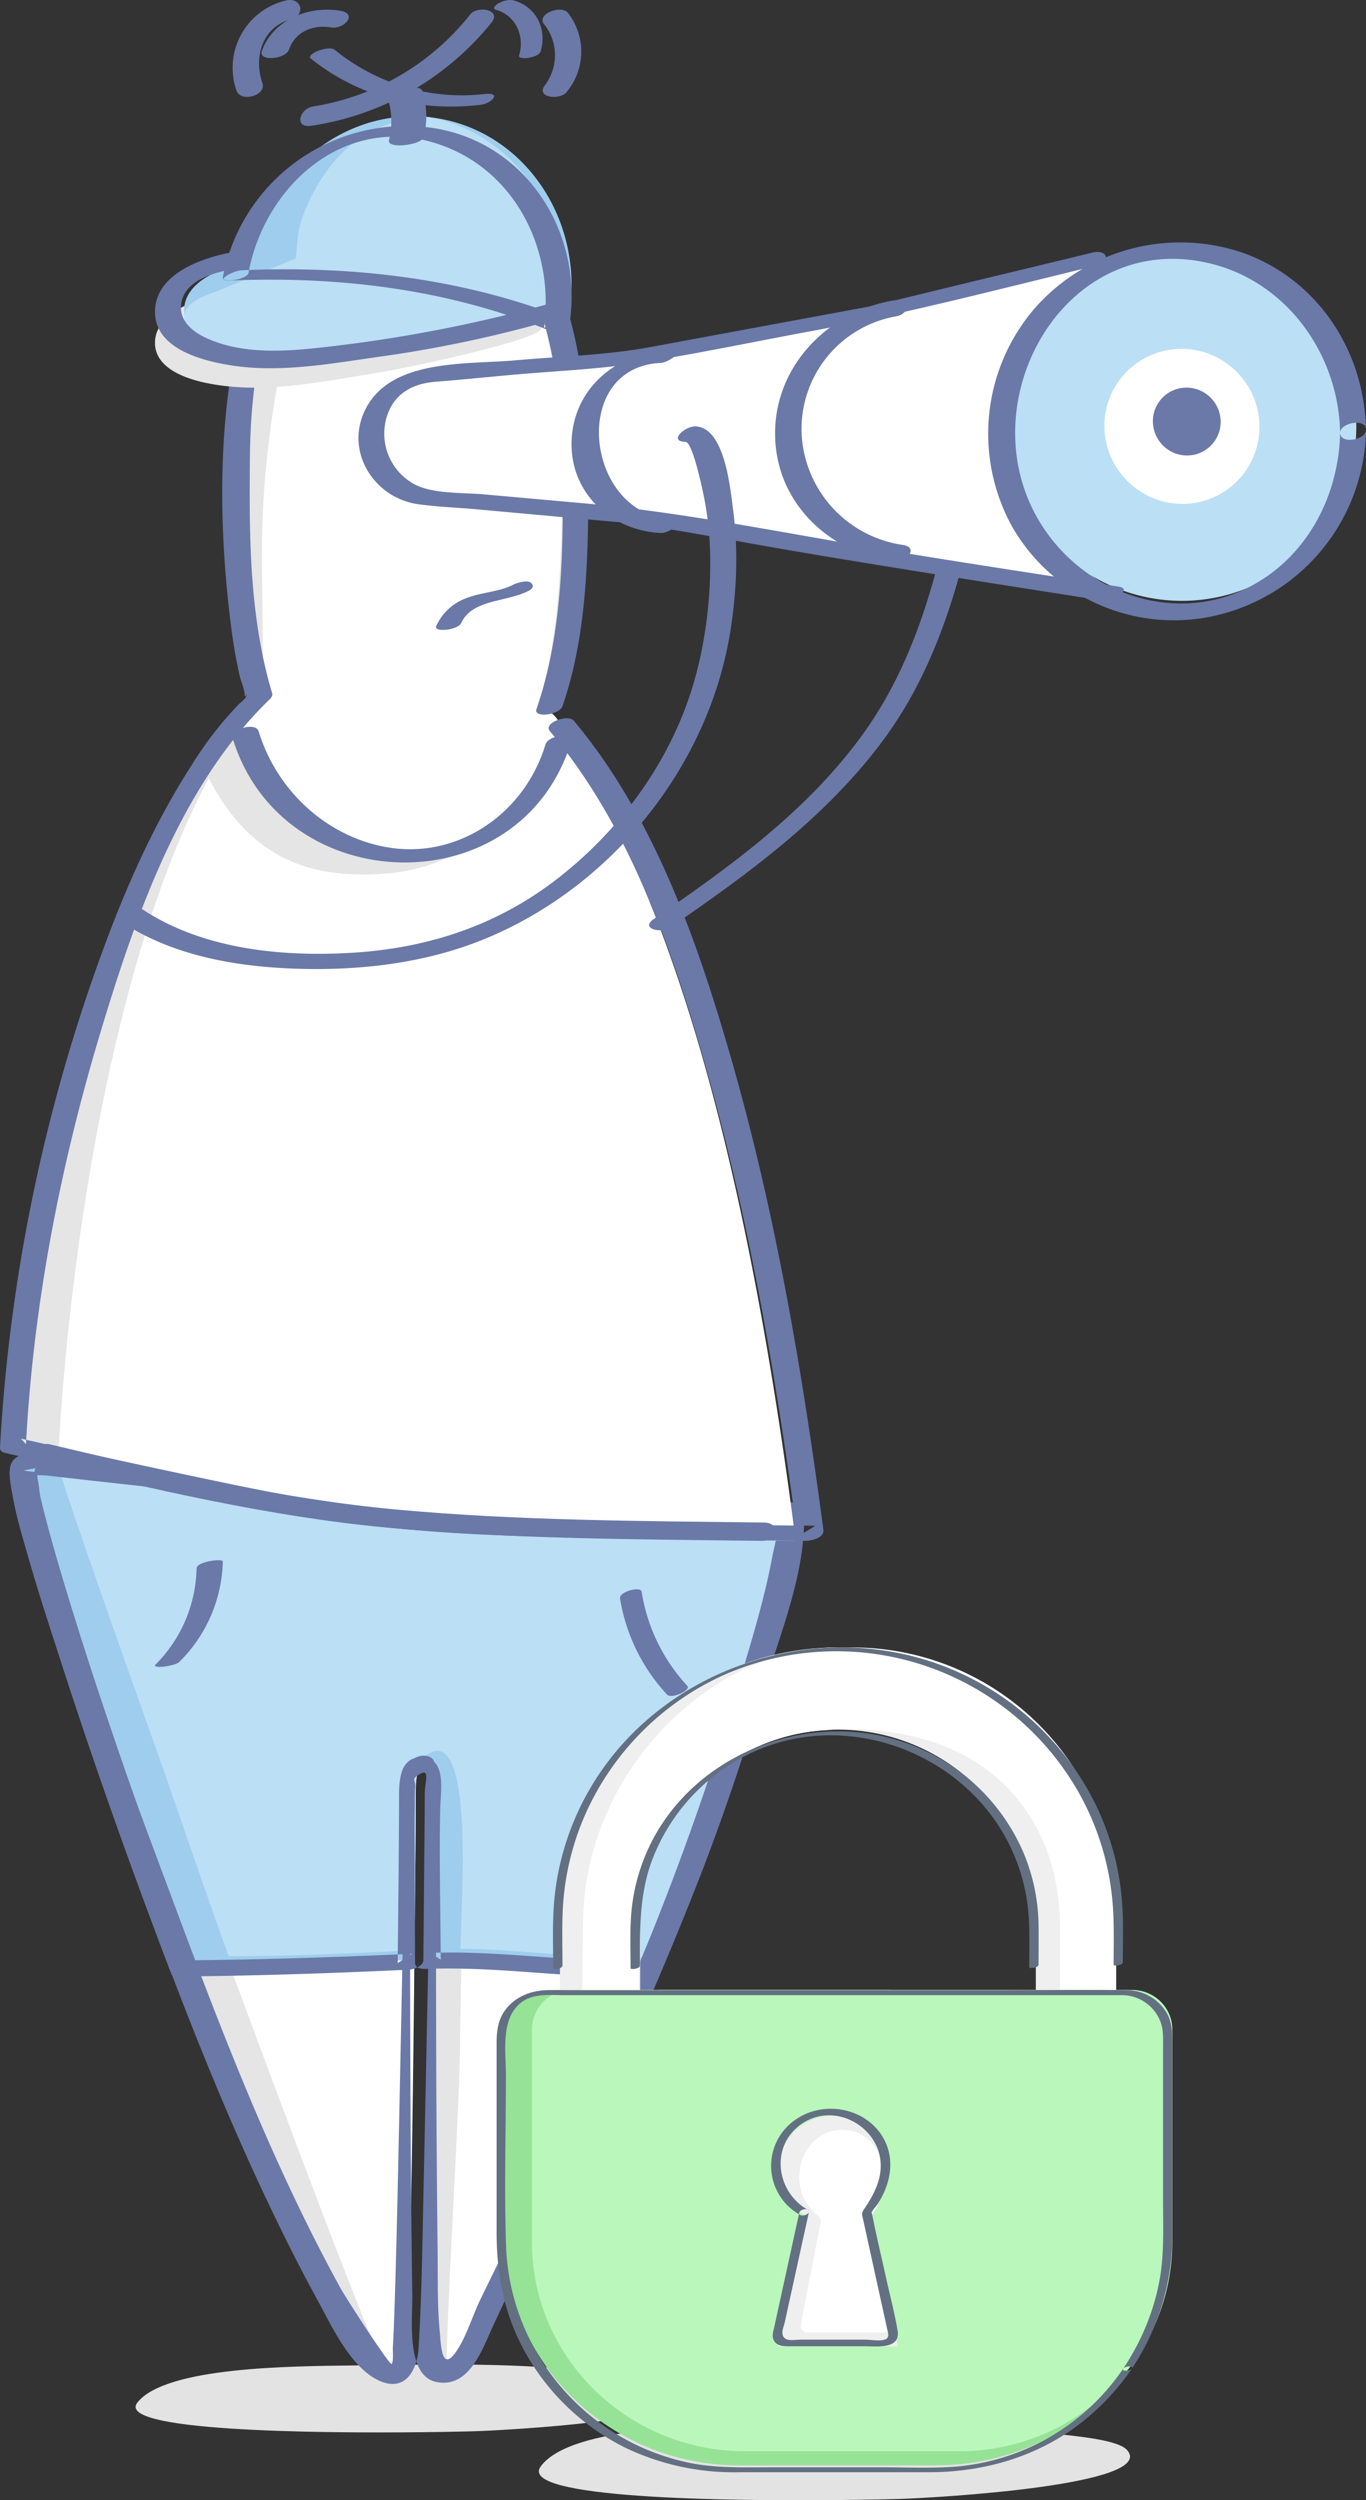 <svg
    _ngcontent-jhh-c668=""
    width="141"
    height="258"
    xmlns="http://www.w3.org/2000/svg"
  >
    <rect width="100%" height="100%" fill="#333333" stroke="none"/>
    <g _ngcontent-jhh-c668="" fill="none" fill-rule="evenodd">
      <path
        _ngcontent-jhh-c668=""
        d="M14.95 249.26c-.87-.37-1.19-.81-.77-1.34 2.9-3.7 15.92-3.75 22.24-3.83 7.94-.1 16.2-.3 23.35.51 3 .34 9.78.6 10.94 1.82 3.04 3.22-18.6 4.38-22.1 4.47-5.85.15-28.7.47-33.66-1.63"
        fill="#E3E3E3"
      ></path>
      <path
        _ngcontent-jhh-c668=""
        d="M81.94 155.2c-.07-.46-30.23-1.29-35.4-1.25-11.05.07-44.17-3.93-44.29-3.95-.44-.05-.17 1.45-.14 1.62.23 1.57.64 3.13 1.04 4.66.63 2.4 1.33 4.77 2.05 7.14a408.7 408.7 0 0 0 2.87 9.04 606.75 606.75 0 0 0 7.53 21.5c1.4 3.78 2.83 7.55 4.3 11.3 1.42 3.66 2.9 7.3 4.4 10.92 1.4 3.34 2.85 6.67 4.36 9.96a171.4 171.4 0 0 0 4.12 8.43 66.88 66.88 0 0 0 3.7 6.32 15.9 15.9 0 0 0 3.1 3.64c.96.76 2.24.66 2.2-.76-.18-5.84.27-11.77.38-17.63.13-6.86.22-13.72.3-20.58l.16-17.34c.01-1.3 0-2.6.02-3.9 0-.48-.14-3.11.87-2.88 1.15.26.72 4.01.73 4.89l.03 6.06.06 16.9c.03 6.06.05 12.13.1 18.2.02 4.48.05 8.96.13 13.44.02.78-.29 2.63.14 3.34.25.41.74.67 1.22.64 1.11-.08 1.72-1.57 2.16-2.4 3.4-6.6 6.96-13.1 10.22-19.76 1.6-3.28 3.11-6.6 4.6-9.93 1.5-3.36 2.79-6.88 4.43-10.17l.09-.2a260.97 260.97 0 0 0 10.97-30.88c1.22-4.32 2.61-8.57 3.35-13.02.18-1.09.36-2.24.2-3.34"
        fill="#E5E5E5"
      ></path>
      <path
        _ngcontent-jhh-c668=""
        d="M81.94 155.63c-.07-.46-30.02-1.29-35.14-1.25-10.98.07-40.82-3.5-40.8-3.38.74 4.73 13.04 39.18 14.4 42.86 1.39 3.76 18.25 49.69 19.5 50.68.93.75 2.21.65 2.17-.76-.18-5.81.27-11.72.38-17.55.13-6.83.21-13.66.29-20.49l.16-17.25c.01-1.3 0-2.59.02-3.89 0-.47.05-2.24.87-2.86 5.06-3.9 3.67 23.45 3.7 29.05.02 6.04-1.79 34.15-1.3 34.12 1.1-.08 1.7-1.56 2.13-2.4 3.38-6.55 6.92-13.02 10.15-19.65 1.6-3.27 3.09-6.58 4.57-9.9 1.5-3.33 2.76-6.84 4.4-10.11l.08-.2a260.16 260.16 0 0 0 10.9-30.73c1.2-4.3 2.6-8.53 3.33-12.96.17-1.08.35-2.23.19-3.33"
        fill="#FFF"
      ></path>
      <path
        _ngcontent-jhh-c668=""
        d="M18.8 202.92c7.9-.05 15.8-.32 23.7-.68l.12-13.4c.01-1.28 0-2.57.02-3.86 0-.47-.14-3.08.87-2.85 1.15.26.72 3.97.73 4.84l.03 6 .03 9.18c8-.38 15.13 1.2 23.12.78a292.63 292.63 0 0 0 10.97-30.57c1.22-4.28 2.61-8.49 3.35-12.9.18-1.07.36-2.21.2-3.3-.07-.46-30.23-1.29-35.4-1.25-11.05.07-44.17-3.9-44.29-3.9-.44-.06-.17 1.42-.14 1.6.23 1.55.64 3.1 1.04 4.61.63 2.37 1.33 4.73 2.05 7.07.92 3 1.88 5.98 2.87 8.95a596.76 596.76 0 0 0 7.53 21.28c1.05 2.8 2.12 5.6 3.2 8.4"
        fill="#9FCDED"
      ></path>
      <path
        _ngcontent-jhh-c668=""
        d="M23.63 201.87c7.84-.05 11.32-.26 19.15-.62l.13-13.28c.01-1.28 0-2.55.02-3.83 0-.47.09-2.16.87-2.83 4.05-3.48 3.95 8.26 3.96 10.24.02 3.03-.24 9.55-.24 9.55 6.78.04 13.06 1.2 20 .83a289.82 289.82 0 0 0 10.9-30.3c1.2-4.24 2.6-8.42 3.33-12.78a11 11 0 0 0 .19-3.29c-.07-.45-30.01-1.27-35.13-1.23C35.83 154.4 6.14 151 6 151c-.44-.05 9.38 27.38 10.57 30.76 1.3 3.65 5.97 17.34 7.05 20.11"
        fill="#BBDFF5"
      ></path>
      <path
        _ngcontent-jhh-c668=""
        d="M18.43 203.95c7.93-.06 15.86-.33 23.79-.7.44-.01 1.47-.38 1.48-.96l.1-11.41c.03-1.99.03-3.98.05-5.97 0-.88.56-2.49-.5-1.85-1 .6-.43.5-.5 1.4-.06.62-.03 1.38-.04 2.02a229.6 229.6 0 0 0-.01 4.25l.04 11.76c0 .64.67.7 1.17.68 7.65-.3 15.24 1.1 22.9.78.41-.02 1.2-.3 1.39-.75a313 313 0 0 0 9.36-25.66c1.37-4.39 2.68-8.82 3.82-13.27.43-1.66 2.63-7.83.81-9-.68-.46-2.23-.3-3-.35-2.09-.13-4.19-.21-6.28-.3-5.42-.21-10.84-.37-16.26-.5-9.2-.23-18.3-.44-27.48-1.29-5.9-.54-11.8-1.16-17.69-1.82-2.72-.31-5.8-1.12-8.54-1-2.79.13-2.05 2.7-1.62 4.68 1.18 5.55 3 11 4.75 16.4 3.5 10.9 7.35 21.69 11.43 32.38.4 1.03 3 .26 2.64-.71a669.33 669.33 0 0 1-9.43-26.26 430.58 430.58 0 0 1-4.35-13.64c-.6-2.03-1.19-4.06-1.72-6.1a56.97 56.97 0 0 1-.78-3.25c-.06-.3-.08-1.82-.34-2.07.16.15-2.4-.09-1.07.3.46.14 1.04.12 1.52.18a1030.08 1030.08 0 0 0 20.65 2.24c17.85 1.74 35.71 1.31 53.59 2.43.4.02 1.58-.11 1.92.14.38.29-.3 2.83-.49 3.8-.92 4.94-2.48 9.79-3.9 14.6a295.09 295.09 0 0 1-10.02 27.92l1.4-.75c-7.65.33-15.24-1.07-22.9-.78l1.17.68c-.02-5.19-.16-10.4-.05-15.59.03-1.67.68-5.08-1.73-5.26-2.74-.2-2.51 2.98-2.52 4.82-.02 5.47-.08 10.94-.14 16.4l1.48-.96c-7.7.35-15.4.61-23.12.67-1.09 0-2.76 1.68-.98 1.67"
        fill="#6A79A8"
      ></path>
      <path
        _ngcontent-jhh-c668=""
        d="M82.82 155.58c-.96-1.03-4.03-.68-5.24-.74-3.82-.2-7.64-.32-11.47-.44-6.84-.22-13.67-.34-20.51-.44-8.76-.12-17.55-1.16-26.25-2.07-3.9-.4-7.8-.83-11.7-1.28-1.51-.17-3.8-.9-5.34-.48-1.33.36-1.4 1.42-1.26 2.59.44 3.68 1.73 7.38 2.8 10.91a489.52 489.52 0 0 0 7.36 22.22c5.15 14.55 10.5 29.15 17.23 43.05 1.36 2.82 2.78 5.6 4.28 8.35 1.45 2.64 3.45 7.07 6.42 8.41 2.75 1.24 3.93-1.16 4.07-3.42.36-6.06.41-12.15.55-18.21.2-9.16.37-18.32.57-27.47.07-3.4.15-6.81.25-10.22.03-.99.06-1.98.11-2.97.02-.35.23-1.42.04-1.12l-1.72.8-.85-.58c.71 2.05.13 5.22.14 7.39.02 3.25.03 6.5.03 9.76 0 6.3.02 12.59.05 18.88.03 6.11.09 12.22.18 18.33.04 2.4-.7 8.34 2.5 8.97 3.27.64 4.62-3.1 5.66-5.4 2.5-5.5 5.33-10.86 8-16.28a364.5 364.5 0 0 0 14.03-31.76 250.94 250.94 0 0 0 6.08-18.1c1.7-5.76 4.54-12.38 4.1-18.46-.09-1.15-2.73-.54-2.64.7.37 5.09-2.02 10.66-3.4 15.47a261.23 261.23 0 0 1-5.03 15.7 320.38 320.38 0 0 1-11.49 27.54c-2.33 5-4.8 9.92-7.24 14.86-1.18 2.39-2.37 4.78-3.53 7.18-.83 1.69-1.46 3.91-2.55 5.46-1.47 2.09-1.53-.73-1.65-2.02-.27-2.77-.2-5.6-.23-8.39-.06-5.39-.1-10.78-.13-16.17-.03-6.3-.03-12.6-.04-18.9 0-3.07-.02-6.15-.04-9.22-.01-1.83.45-4.48-.16-6.25-.13-.37-.48-.53-.85-.58h-.01a1.8 1.8 0 0 0-1.72.8c-.44.7-.22 2.14-.25 2.9-.1 2.43-.15 4.85-.2 7.27-.18 7.16-.31 14.32-.46 21.48-.15 7.25-.29 14.5-.5 21.74-.07 2.29-.13 4.58-.26 6.87-.02.28.09 1.46-.12 1.69-.2.21-4.8-6.92-5.29-7.83-7.01-12.76-12.26-26.42-17.32-40.04-5.04-13.55-10.39-27.37-13.64-41.49-.15-.65-.14-1.76-.45-2.32-.53-.95.64-.82-.86-.6-2.09.32-.55.23-.41.33.5.33 1.84.21 2.43.28 3.3.39 6.6.75 9.9 1.11 8.52.92 17.06 1.82 25.62 2.29 6.86.38 13.77.29 20.64.48a918 918 0 0 1 12.92.44c1.62.07 3.23.14 4.85.25.48.03 1.04.16 1.52.11.65-.06.6.37.06-.22.78.85 3.3-.2 2.42-1.14"
        fill="#6A79A8"
      ></path>
      <path
        _ngcontent-jhh-c668=""
        d="M20.29 161.85a14.45 14.45 0 0 1-4.22 9.9c-.5.5 2 .18 2.44-.26A15.07 15.07 0 0 0 23 161.13c.01-.33-2.7-.01-2.71.72M64 164.94a19.04 19.04 0 0 0 4.86 9.93c.46.48 2.5-.47 2.09-.9a18.55 18.55 0 0 1-4.72-9.72c-.11-.6-2.34 0-2.23.69"
        fill="#6A79A8"
      ></path>
      <path
        _ngcontent-jhh-c668=""
        d="M1 149.85c1.63-33.66 17.87-97.98 47.26-82.48C66.99 77.25 76.83 118.56 82 159c0 0-34.1-.26-45.34-1.75-9.53-1.26-35.66-7.4-35.66-7.4"
        fill="#E5E5E5"
      ></path>
      <path
        _ngcontent-jhh-c668=""
        d="M59 47.82C59 30.25 51.39 16 42 16S25 30.25 25 47.82v3.15c0 9.75.82 16.54 2.24 21.26C30.17 81.95 41.64 86 41.64 86S53.4 82.02 56.4 73.34C58.05 68.59 59 61.5 59 50.97v-3.15"
        fill="#E5E5E5"
      ></path>
      <path
        _ngcontent-jhh-c668=""
        d="M33.13 85.79a19.3 19.3 0 0 1-3.61-2.2c-2.12-1.63-4.98-6.63-5.47-8.38-.68-2.4 5.67-3.3 6.96-3.44 4.2-.46 14.37-1.2 18.32-.45 3.14.59 8.96 1.1 8.66 4.67-.32 3.79-6.06 9.66-9.36 10.82a17.55 17.55 0 0 1-9.6.87 25.42 25.42 0 0 1-5.9-1.9"
        fill="#FFF"
      ></path>
      <path
        _ngcontent-jhh-c668=""
        d="M6 150.65c.99-20.08 5.55-51.88 15.56-70.34l.18.36c4.52 8.4 11 10.2 18.94 9.4a20.58 20.58 0 0 0 16.86-14.04c.05-.14.18.23.27.34C70.5 92.71 77.8 125.64 82 158c0 0-34.05-.26-45.3-1.72-9.51-1.23-30.7-5.63-30.7-5.63"
        fill="#FFF"
      ></path>
      <path
        _ngcontent-jhh-c668=""
        d="M24.02 76.2c5.12 16.74 29.84 17.3 34.96.26.29-.96-2.39-.6-2.67.35-2.12 7.05-8.8 11.65-15.82 10.7-6.38-.87-11.84-5.65-13.8-12.06-.3-.98-2.96-.2-2.67.75M78.86 157.11c-12.62-.16-25.35-.18-37.92-1.34-12.02-1.1-24.13-3.96-35.83-6.74-1.16-.27-3.1 1.35-1.5 1.73 11.9 2.83 24.2 5.76 36.43 6.88 12.8 1.18 25.76 1.2 38.6 1.36 1.52.02 2-1.86.22-1.89"
        fill="#6A79A8"
      ></path>
      <path
        _ngcontent-jhh-c668=""
        d="M40.9 16C50.33 16 58 30.24 58 47.8v3.15c0 10.53-.96 17.6-2.61 22.36-3.03 8.67-14.83 12.64-14.85 12.65-1.25.42-5.2-2.6-6.12-3.22a24.38 24.38 0 0 1-5.91-5.42c-.8-1.07-2.69-3.42-2.5-4.83.03-.18 1.2-.1 1.2-.1s-.1-5.96-.11-8.56c0-2.42-.14-7.01.03-10.9.47-10.33 2.73-21.1 6.04-30.87C34.44 18.3 36.8 16 40.89 16"
        fill="#FFF"
      ></path>
      <path
        _ngcontent-jhh-c668=""
        d="M52.95 60.35c-1.43.72-3.16.76-4.67 1.32a5.46 5.46 0 0 0-3.25 2.93c-.32.68 2.23.43 2.57-.3 1.15-2.48 4.61-2.14 6.94-3.32.44-.22.65-.55.23-.86-.41-.3-1.44.04-1.82.23"
        fill="#6A79A8"
      ></path>
      <path
        _ngcontent-jhh-c668=""
        d="M56.75 75.44c8.39 10 12.81 23.03 16.3 35.37 4.4 15.63 7.13 31.7 9.27 47.76l1.85-1.13c-10.2-.08-20.39-.28-30.57-.69-5.72-.23-11.5-.4-17.16-1.28-6.64-1.02-13.23-2.44-19.8-3.84-4.83-1.03-9.67-2.09-14.48-3.18l.52.58c.75-14.2 3.48-28.43 7.56-42.07 3.6-12.01 8.3-25.84 17.6-34.8.14-.14.32-.37.26-.6-2.39-7.92-2.39-16.46-2.3-24.65.1-8.7 1.84-18.48 7.46-25.48 2.1-2.62 5.09-5.06 8.67-4.86 3.35.19 6.19 2.4 8.26 4.85 5.8 6.86 7.68 16.74 7.84 25.43.15 8.7.22 18-2.66 26.33-.32.94 2.37.61 2.69-.31 2.45-7.1 2.65-14.9 2.67-22.33.01-7.8-.56-15.55-3.67-22.82-2.2-5.16-5.92-10.82-11.75-12.34-5.1-1.34-10.18 1.06-13.57 4.8-4.93 5.43-7.22 13.01-8.15 20.11-1.04 7.92-.75 16.49.27 24.4.21 1.69.5 3.38.88 5.05.15.63.5 1.37.52 2 0 .47.44-.73.1.24-.07.2-.5.48-.66.64a37.13 37.13 0 0 0-4.97 6.42c-3.9 6.06-6.83 12.73-9.28 19.47A177.24 177.24 0 0 0 0 149.35c-.02.34.2.5.53.58 10.8 2.47 21.63 4.92 32.56 6.75 12.3 2.06 25.04 1.9 37.48 2.14 4.19.08 8.38.15 12.57.18.6 0 1.96-.3 1.85-1.14-2.17-16.36-4.95-32.74-9.52-48.63-3.5-12.17-7.96-24.96-16.23-34.85-.62-.73-3.19.22-2.49 1.06"
        fill="#6A79A8"
      ></path>
      <path
        _ngcontent-jhh-c668=""
        d="M69.15 95.73c7.96-5.46 15.94-11.27 21.83-19.1 6.75-8.97 9.06-20.1 11-30.97.2-1.1-2.45-.69-2.62.3-1.87 10.42-4.02 21.15-10.33 29.85-5.69 7.86-13.66 13.62-21.54 19.02-1.47 1 .76 1.52 1.66.9"
        fill="#6A79A8"
      ></path>
      <path
        _ngcontent-jhh-c668=""
        d="M47.34 38.36c1.7-.31 3.5-.37 5.03-.5A318.4 318.4 0 0 0 112.82 27c-4.12 3.76-8.46 7.9-9.56 13.4-.83 4.14.37 8.52 2.66 12.05 2.28 3.53 5.57 6.29 9.08 8.55-20.84-3.73-41.72-7.46-62.81-9.1-2.46-.19-5.02-.38-7.25-1.53-2.56-1.33-4.46-4.11-3.81-7.1.21-.99.67-1.92 1.36-2.64 1.25-1.3 3-1.93 4.85-2.27"
        fill="#FFF"
      ></path>
      <path
        _ngcontent-jhh-c668=""
        d="M69.27 53.55c-8.83-.42-10.56-15.65-1.08-16.1.91-.04 2.86-1.53 1.08-1.45-4.9.23-9.7 3.4-10.23 8.9C58.5 50.68 63 54.76 68.2 55c.94.04 2.86-1.37 1.08-1.45M93.18 56.23a12.21 12.21 0 0 1-10.42-11.18 11.8 11.8 0 0 1 9.7-12.4c1.69-.3 1.22-1.92-.45-1.61-6.8 1.26-12.18 7-12 14 .16 6.87 5.52 11.92 12.18 12.95 1.21.18 2.8-1.48 1-1.76"
        fill="#6A79A8"
      ></path>
      <path
        _ngcontent-jhh-c668=""
        d="M140 44a18 18 0 1 1-36 0 18 18 0 0 1 36 0"
        fill="#BBDFF5"
      ></path>
      <path
        _ngcontent-jhh-c668=""
        d="M115.5 60.54c-8.65-1.36-17.31-2.65-25.94-4.11-9.77-1.66-19.48-3.6-29.36-4.5l-10.17-.91c-2.1-.2-5.14-.03-7.08-.96a5.94 5.94 0 0 1-2.93-7.34c.83-2.24 2.71-3.15 4.96-3.33 2.63-.2 5.27-.48 7.9-.71 4.37-.4 8.85-.56 13.19-1.25 5.89-.93 11.75-2.17 17.61-3.25 9.9-1.83 19.65-4.4 29.44-6.76 1.6-.38 1.23-1.74-.37-1.35l-16.2 3.91c-2.23.54-4.46 1.1-6.7 1.62-.49.11.12-.01.05 0l-.66.12-3.45.64-18.75 3.47c-4.52.83-9.24.94-13.81 1.35-5.1.46-13-.22-15.58 5.2-2.03 4.27.96 9 5.51 9.65 1.93.27 3.92.34 5.86.51l10.9.99 3.93.35c.43.04 1.57.17 1.2.11 5.7.81 11.38 1.94 17.07 2.9 10.57 1.8 21.17 3.43 31.77 5.1.86.14 3.1-1.22 1.6-1.45"
        fill="#6A79A8"
      ></path>
      <path
        _ngcontent-jhh-c668=""
        d="M127.13 50.17l-.13.1a7.91 7.91 0 0 1-5.83 1.68 8.07 8.07 0 0 1-7.13-8.83 7.95 7.95 0 0 1 8.8-7.07c2.1.23 4 1.27 5.35 2.92a7.98 7.98 0 0 1-1.06 11.2"
        fill="#FFF"
      ></path>
      <path
        _ngcontent-jhh-c668=""
        d="M122.14 46.98a3.54 3.54 0 0 1-3.12-3.87 3.47 3.47 0 0 1 3.84-3.09 3.54 3.54 0 0 1 3.12 3.87 3.47 3.47 0 0 1-3.84 3.09"
        fill="#6A79A8"
      ></path>
      <path
        _ngcontent-jhh-c668=""
        d="M138.33 44.65c-.15 7.08-3.97 13.7-10.5 16.44-6.88 2.89-14.88.28-19.4-5.61-9.45-12.27.71-32 16.37-28.32 7.92 1.85 13.36 9.28 13.53 17.49.02 1.26 2.69.73 2.67-.29-.17-8.29-5.1-15.62-12.84-18.32a20.02 20.02 0 0 0-21.36 5.78 19.83 19.83 0 0 0-2.25 22.66 19.25 19.25 0 0 0 20.16 9.2A20 20 0 0 0 141 44.36c.03-1.25-2.65-.75-2.67.29M12.28 94.95c5.27 3.62 11.96 4.8 18.27 5.01 6.2.21 12.64-.48 18.46-2.67 13.6-5.13 24-17.78 26.34-31.93.69-4.17.88-8.48.33-12.68-.29-2.19-.85-8.62-3.92-8.68-1.07-.02-2.81 1.55-1.01 1.59.75.01 1.76 4.96 1.9 5.62.49 2.41.69 4.88.66 7.35-.04 4.03-.6 8.15-1.74 12.03-2.37 7.99-7.58 15.14-14.23 20.23-6.19 4.74-13.31 7.05-21.08 7.5-7.4.44-15.64-.42-21.87-4.7-.77-.53-3.21.57-2.1 1.33"
        fill="#6A79A8"
      ></path>
      <path
        _ngcontent-jhh-c668=""
        d="M16 35.55c.14 2.48 3.16 3.51 5.15 3.94 5.7 1.22 11.45 0 17.07-.9 5.85-.95 15.83-3.34 17.28-4.33.1-.06.37-.3.37-.3 1.15-9.6-5.4-17.8-14.56-18.85-9.12-1.05-17.45 5.8-18.66 15.3h-.05c-1.47.28-2.88.76-4.07 1.43-1.34.76-2.62 1.98-2.53 3.7"
        fill="#E5E5E5"
      ></path>
      <path
        _ngcontent-jhh-c668=""
        d="M19 32.1c.04 2.53 3.01 3.7 4.98 4.21 5.63 1.46 11.4.25 17.03-.46 5.87-.73 11.72-1.98 17.44-3.55l.32.12c1.52-9.74-4.62-18.8-13.72-20.23-9.06-1.42-17.64 5.25-19.22 14.92l-.05-.01c-1.48.23-2.9.66-4.12 1.3-1.36.73-2.68 1.93-2.66 3.7"
        fill="#9FCDED"
      ></path>
      <path
        _ngcontent-jhh-c668=""
        d="M19.06 32.3c-.07.24-.08.5-.03.8.33 1.71 2.1 2.8 3.66 3.2 5.68 1.48 11.48.26 17.17-.45 5.92-.74 11.82-2 17.59-3.59l.32.13c1.53-9.8-4.66-18.9-13.84-20.36-.74-.12-1.6.14-2.3.32-1.47.4-2.94.92-4.24 1.75a13.9 13.9 0 0 0-3.91 3.9c-.63.9-1.17 1.86-1.62 2.86-.45 1-.9 2.07-1.06 3.16-.12.87-.19 1.75-.26 2.63 0 0-6.71 2.83-8 3.34-1.17.45-3.1 1.03-3.48 2.31"
        fill="#BBDFF5"
      ></path>
      <path
        _ngcontent-jhh-c668=""
        d="M25.64 28.2c1.62-8.85 9.77-16.51 19.46-13.38 8.15 2.64 12.16 11.09 11.05 19l2.6-.8c-10.76-4.3-22.3-5.63-33.85-5.13-.73.03-2.91 1.13-1.15 1.06 11.06-.47 22.19.85 32.48 4.97.58.23 2.48-.02 2.6-.8 1.37-9.87-5.41-19.7-16.13-20.1A19.23 19.23 0 0 0 23 28.63c-.1.62 2.52.2 2.64-.45"
        fill="#6A79A8"
      ></path>
      <path
        _ngcontent-jhh-c668=""
        d="M56.55 31.38a148.45 148.45 0 0 1-23.6 4.5c-3.77.42-7.92.64-11.48-.92-1.5-.65-3.14-1.87-2.73-3.81.51-2.41 3.64-3.07 5.58-3.44 1.66-.32 1.19-1.98-.44-1.67-2.97.57-7.86 2.18-7.88 6.12-.02 3.7 4.53 4.95 7.31 5.45 5.43.99 10.97-.13 16.36-.87a129.2 129.2 0 0 0 17.31-3.7c1.61-.44 1.2-2.12-.43-1.66M43.73 14.14c.4-1.59.36-3.17-.13-4.75-.26-.84-3.86-.2-3.59.68.46 1.47.5 2.92.14 4.4-.23.94 3.38.51 3.58-.33"
        fill="#6A79A8"
      ></path>
      <path
        _ngcontent-jhh-c668=""
        d="M50.02 9.7c-5.68.66-11.2-1.1-15.48-4.56-.6-.5-3.02.44-2.46.9 4.89 3.94 11.12 5.52 17.51 4.78 1.17-.13 2.27-1.33.43-1.12"
        fill="#6A79A8"
      ></path>
      <path
        _ngcontent-jhh-c668=""
        d="M48.52 1.51a25.8 25.8 0 0 1-16.17 9.47c-1.46.22-2.02 2.27-.23 2A29.45 29.45 0 0 0 50.74 2.32c1.07-1.32-1.44-1.78-2.22-.82M55.8 5.32c.71-2.37-.52-4.66-2.76-5.27-.5-.14-1.13.04-1.58.29-.2.1-.76.54-.25.68 1.97.54 2.99 2.65 2.37 4.7-.16.54 2.02.25 2.22-.4M35.12 1.11c-3.6-.58-7.07 1.19-8.09 4.17-.37 1.1 2.46.85 2.81-.18.58-1.7 2.3-2.6 4.33-2.27 1.37.22 2.8-1.42.95-1.72"
        fill="#6A79A8"
      ></path>
      <path
        _ngcontent-jhh-c668=""
        d="M29.48.06a7.13 7.13 0 0 0-5.07 9.28c.45 1.29 3.11.5 2.68-.76-.95-2.73.04-5.82 2.88-6.56 1.67-.43 1.17-2.39-.5-1.96M58.5 9.48a6.5 6.5 0 0 0 .14-8.13c-.7-.9-3.29.1-2.49 1.13a5.14 5.14 0 0 1 .11 6.3c-1.02 1.31 1.54 1.6 2.25.7"
        fill="#6A79A8"
      ></path>
      <path
        _ngcontent-jhh-c668=""
        d="M56.64 256.03c-.93-.42-1.27-.92-.82-1.53 3.1-4.19 17.04-4.24 23.8-4.33 8.5-.1 17.35-.33 25.01.58 3.2.38 10.47.67 11.7 2.06 3.26 3.64-19.9 4.96-23.66 5.06-6.25.17-30.72.54-36.03-1.84"
        fill="#E3E3E3"
      ></path>
      <path
        _ngcontent-jhh-c668=""
        d="M70.56 236.36H98c.54 0 .74-.72.09-.72H70.65c-.54 0-.74.72-.09.72"
        fill="#FFF"
      ></path>
      <path
        _ngcontent-jhh-c668=""
        fill="#EFEFEF"
        d="M67.97 225.54h23.98v-20.2H67.97z"
      ></path>
      <path
        _ngcontent-jhh-c668=""
        d="M87.46 219.05H73.83c-.2 0-1.1.72-.64.72h13.63c.2 0 1.1-.72.64-.72M86.57 214.72H72.99c-.43 0-1.02.72-.36.72H86.2c.43 0 1.02-.72.36-.72M87.33 210.4H73.7c-.32 0-1.04.71-.39.71h13.61c.33 0 1.05-.72.4-.72"
        fill="#FFF"
      ></path>
      <path
        _ngcontent-jhh-c668=""
        d="M86.5 170a28.69 28.69 0 0 0-28.7 28.68v17.48h8.28V198.9a20.41 20.41 0 0 1 40.84 0v9.6h8.28v-9.81A28.69 28.69 0 0 0 86.5 170"
        fill="#EFEFEF"
      ></path>
      <path
        _ngcontent-jhh-c668=""
        d="M87.97 170h-1.54c-13.01 0-26.25 12.84-26.25 28.68l-.2 17.48h5.98V198.9c0-11.27 9.16-20.4 20.47-20.4h-1.51c17.12-1.06 24.5 9.13 24.5 20.4v9.6h5.78v-11.35A27.19 27.19 0 0 0 87.97 170"
        fill="#FFF"
      ></path>
      <path
        _ngcontent-jhh-c668=""
        d="M115.9 202.49c0-2.17.09-4.35-.1-6.51a27.88 27.88 0 0 0-2.97-10.3A29.1 29.1 0 0 0 97.6 172c-13.33-5.22-29.18.1-36.48 12.2a27.94 27.94 0 0 0-3.85 11.31c-.28 2.51-.17 5.06-.17 7.59 0 .18.96.04.96-.26 0-1.92-.06-3.86.03-5.78.17-3.5 1.01-6.96 2.47-10.16a28.5 28.5 0 0 1 14.18-14.07 28.76 28.76 0 0 1 36.51 11.97 27.91 27.91 0 0 1 3.5 10.63c.29 2.42.2 4.87.2 7.3 0 .2.96.05.96-.24"
        fill="#637082"
      ></path>
      <path
        _ngcontent-jhh-c668=""
        d="M66.05 202.86c0-3.79-.07-7.47 1.32-11.07a20.16 20.16 0 0 1 10.09-10.87c9.86-4.68 22-.11 26.72 9.42a19.8 19.8 0 0 1 2.04 8.1c.05 1.52.02 3.04.02 4.57 0 .16.96.03.96-.26 0-1.38.02-2.77 0-4.16a19.87 19.87 0 0 0-1.78-7.92 20.67 20.67 0 0 0-11-10.48c-9.85-4.01-21.78.12-26.86 9.3a19.92 19.92 0 0 0-2.44 8.54c-.1 1.69-.03 3.39-.03 5.08 0 .17.96.03.96-.25"
        fill="#637082"
      ></path>
      <path
        _ngcontent-jhh-c668=""
        d="M96.7 254.4H76.3c-13.43 0-24.3-10.69-24.3-23.87v-20.45a4.78 4.78 0 0 1 4.82-4.74h59.36a4.78 4.78 0 0 1 4.83 4.74v20.45c0 13.18-10.88 23.86-24.3 23.86"
        fill="#96E296"
      ></path>
      <path
        _ngcontent-jhh-c668=""
        d="M98.97 252.95H76.94c-12.17 0-22.04-9.68-22.04-21.63v-21.9a4.11 4.11 0 0 1 4.15-4.08h57.8c2.3 0 4.16 1.83 4.16 4.08v21.9c0 11.95-9.87 21.63-22.04 21.63"
        fill="#B9F7BA"
      ></path>
      <path
        _ngcontent-jhh-c668=""
        d="M115.95 244.4a23.23 23.23 0 0 1-17.71 10.16c-2.42.15-4.88.04-7.3.04H79.76c-2.83 0-5.66.11-8.45-.43a23.75 23.75 0 0 1-19.07-22.23c-.2-5.95-.02-11.92-.02-17.87 0-2.43-.59-5.86 1.67-7.5 1.25-.9 2.96-.69 4.42-.69h57.49a4.25 4.25 0 0 1 4.06 2.96c.25.83.19 1.72.19 2.58v15.34c0 2.84.15 5.73-.36 8.53-.6 3.27-1.9 6.35-3.74 9.12-.23.34.72.25.89 0a24.78 24.78 0 0 0 4.17-14.02v-9.6-9.96c0-1.13-.02-2.2-.64-3.22a4.8 4.8 0 0 0-4.15-2.24c-4.17-.06-8.34 0-12.5 0H60.34c-1.3 0-2.6-.02-3.91 0-1.6.03-3.16.64-4.17 1.9-.84 1.05-1 2.26-1 3.53v19.56c0 3.96.65 7.79 2.43 11.38 2.3 4.66 6.15 8.5 10.84 10.83a25.93 25.93 0 0 0 11.7 2.54H95.85c5.23 0 10.33-1.34 14.65-4.3a24.8 24.8 0 0 0 6.34-6.4c.23-.34-.72-.25-.9 0"
        fill="#637082"
      ></path>
      <path
        _ngcontent-jhh-c668=""
        d="M92.68 242.13H80.32l2.95-13.44a5.5 5.5 0 0 1-2.95-4.84 5.6 5.6 0 0 1 5.68-5.52 5.6 5.6 0 0 1 5.68 5.52c0 2.08-1.2 3.9-1.95 4.84l2.95 13.44"
        fill="#EFEFEF"
      ></path>
      <path
        _ngcontent-jhh-c668=""
        d="M91.24 240.69h-7.88a.7.7 0 0 1-.7-.82l2.05-10.56a.7.7 0 0 0-.28-.68 5 5 0 0 1-1.93-4.01c0-2.68 1.98-4.85 4.41-4.85 2.44 0 4.41 2.17 4.41 4.85a7.5 7.5 0 0 1-1.36 4.03.68.68 0 0 0-.1.5l2.08 10.72a.7.7 0 0 1-.7.82"
        fill="#FFF"
      ></path>
      <path
        _ngcontent-jhh-c668=""
        d="M83.38 228.03c-3.35-1.9-3.89-6.71-.56-8.92 3.23-2.14 7.54.12 8.04 3.67.27 1.96-.62 3.64-1.7 5.23-.27.41-.15.62-.05 1.1l1.24 5.65 1.22 5.55c.09.41.31.93-.26 1.12-.54.17-1.44 0-2 0h-6.7c-.67 0-1.79.3-1.85-.7-.02-.32.17-.76.24-1.08l2.5-11.39c.1-.46-.91-.34-1 .07l-2.54 11.61c-.1.48-.33 1.06-.1 1.53.37.74 1.28.64 2 .64h7.36c1.28 0 3.75.34 3.43-1.62-.33-1.94-.85-3.87-1.27-5.8-.45-2.05-.95-4.1-1.35-6.16-.02-.08-.07-.19-.06-.27.02-.14.02 0 .02.02.11-.28.43-.59.6-.84.27-.43.52-.88.72-1.35.73-1.7.84-3.59-.02-5.26-1.7-3.32-6.3-4.24-9.32-2a5.77 5.77 0 0 0 .65 9.74c.36.2 1.23-.27.76-.54"
        fill="#637082"
      ></path>
    </g>
  </svg>